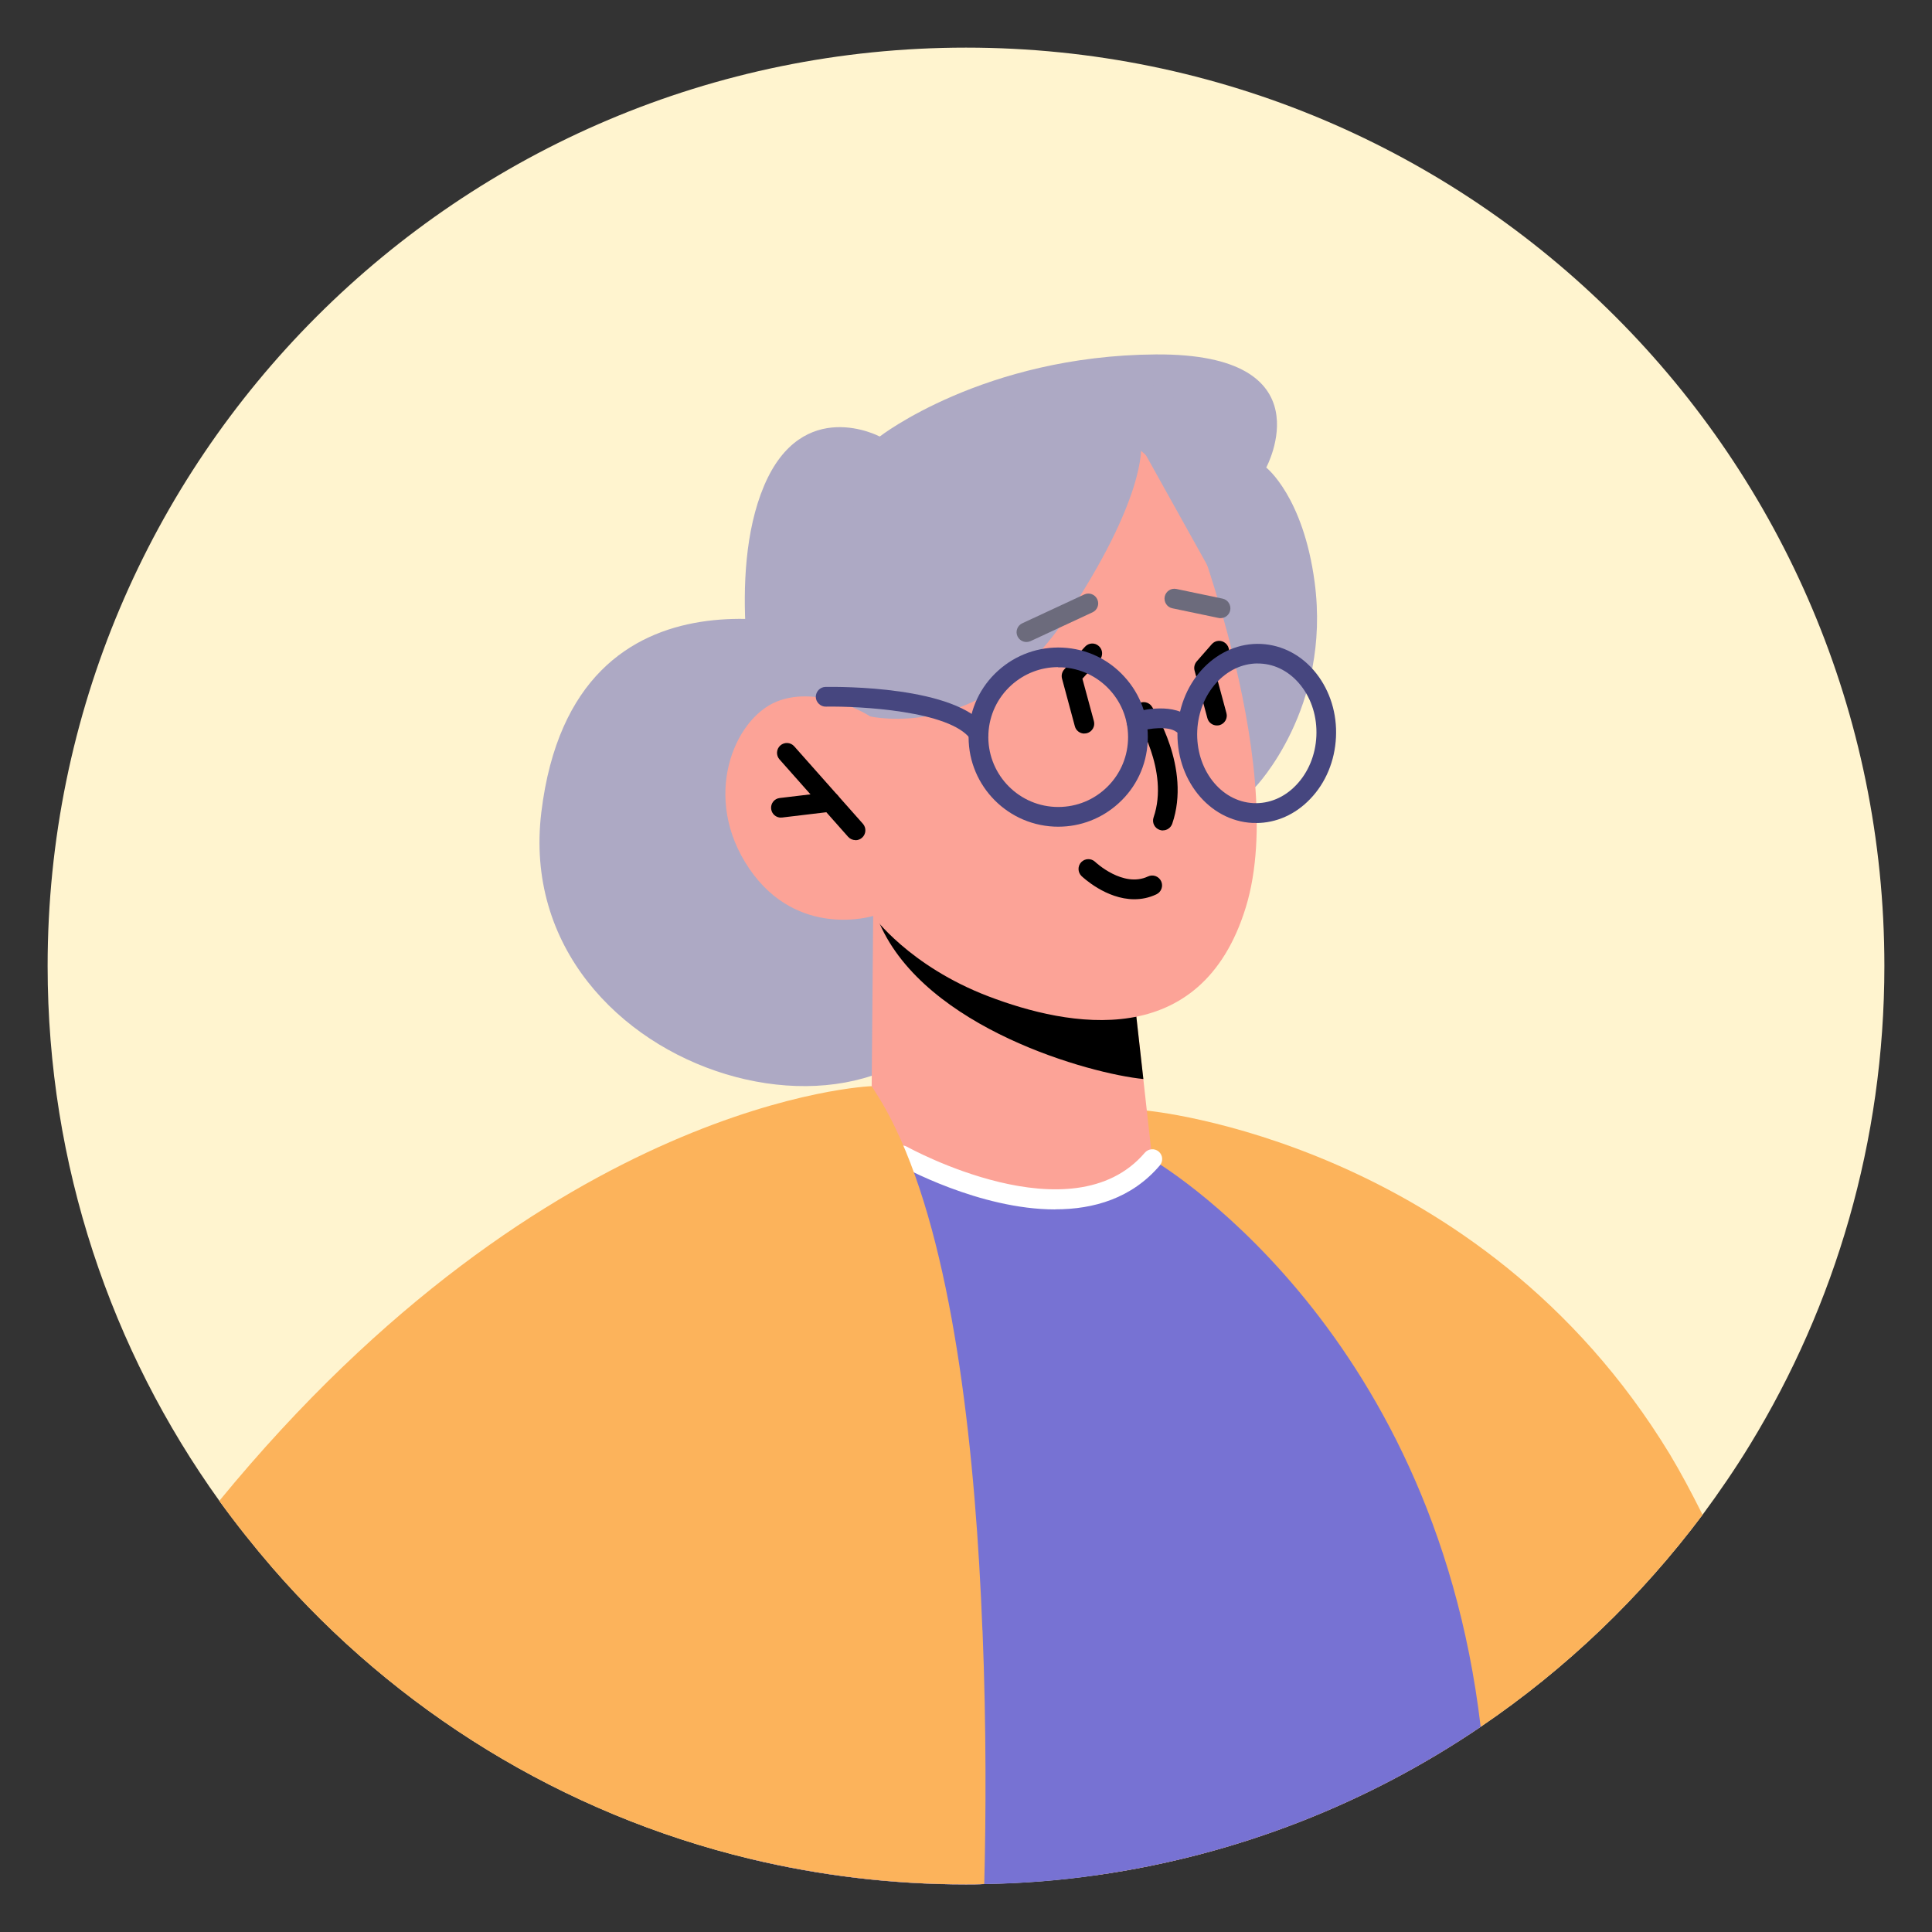 <?xml version="1.0" encoding="UTF-8"?><svg id="_이어_1" xmlns="http://www.w3.org/2000/svg" viewBox="0 0 200 200"><rect x="0" y="0" width="200" height="200" fill="#333333" stroke="none"/><defs><style>.cls-1{fill:#fff;}.cls-2{fill:#fff4cf;}.cls-3{fill:#fcb35b;}.cls-4{fill:#fca397;}.cls-5{fill:#6c6b7c;}.cls-6{fill:#ada9c4;}.cls-7{fill:#46467f;}.cls-8{fill:#7772d3;}</style></defs><path class="cls-2" d="M195.07,100c0,18.15-5.1,35.12-13.91,49.55-1.53,2.51-3.18,4.91-4.91,7.26-6.38,8.52-14.13,15.95-22.96,21.94-11.66,7.91-25.16,13.28-39.75,15.36-3.81,.55-7.69,.86-11.64,.92-.63,.04-1.26,.04-1.9,.04-7.67,0-15.15-.92-22.29-2.63-19.54-4.69-36.73-15.42-49.47-30.1-1.94-2.24-3.79-4.57-5.53-6.97-11.2-15.6-17.78-34.73-17.78-55.37C4.93,47.49,47.49,4.93,100,4.93s95.07,42.56,95.07,95.07Z"/><path class="cls-6" d="M86.48,65.59s-27.04-9.4-30.44,18.48c-3.4,27.88,39.17,39.42,45.43,15.11,6.26-24.32-14.99-33.59-14.99-33.59Z"/><path class="cls-3" d="M176.25,156.81c-6.38,8.52-14.13,15.95-22.96,21.94-11.66,7.91-25.16,13.28-39.75,15.36l-11.83-25.35-10.32-22.13-4.98-12.93-5.51-14.32,7.77-.9,4.57-.53,11.85-1.39,13.62-1.59s34.4,3.1,54.14,35.56c1.12,1.86,2.24,3.96,3.39,6.26Z"/><path class="cls-8" d="M153.29,178.76c-11.66,7.91-25.16,13.28-39.75,15.36-3.81,.55-7.69,.86-11.64,.92-.63,.04-1.26,.04-1.9,.04-7.67,0-15.15-.92-22.29-2.63l8.71-58.73,2.26-15.21,.84-5.69,1.12,.27,14.46,3.51,14.17,3.43s29.06,16.7,34.01,58.75Z"/><path class="cls-6" d="M129.95,81.48s7.88-8.14,6.14-21.22c-1.18-8.87-5.01-11.86-5.01-11.86,0,0,6.39-11.83-11.43-11.71-17.82,.12-28.58,8.5-28.58,8.5,0,0-8-4.27-11.97,5.09-3.97,9.36-.8,23.47-.8,23.47l51.66,7.71Z"/><path class="cls-4" d="M90.39,94.82l-.19,21.74s3.86,6.28,16.57,7.43c9.47,.85,12.51-3.98,12.51-3.98l-2.12-19.04-22.92-5.26-3.85-.89Z"/><path d="M90.44,93.49c.05,.59,.27,1.3,.61,2.1,4.77,10.9,21.84,15.57,27.31,16.11l-1.21-10.75-26.72-7.47Z"/><path class="cls-4" d="M122.44,51.45s11.17,27.36,6.53,42.46c-4.63,15.1-18.43,12.37-26.65,9.23-8.22-3.14-11.94-8.32-11.94-8.32,0,0-7.81,2.44-12.81-4.89-5-7.33-1.61-15.52,2.85-17.31,4.47-1.79,9.65,1.53,9.65,1.53l-3.93-7.97s18.31-39.55,36.29-14.74Z"/><path class="cls-6" d="M90.08,74.16s11.56,2.74,20.08-9.93c8.52-12.67,7.96-18.02,7.96-18.02l7.6,13.64s2.12-9.21-1.39-15.24c-3.51-6.04-7.4-4.94-7.4-4.94l-25.88,5.54-7.46,20.34,6.48,8.62Z"/><path d="M120.38,85.97c-.11,0-.22-.02-.33-.06-.53-.18-.82-.76-.63-1.3,1.67-4.85-1.85-10.3-1.88-10.35-.31-.47-.18-1.1,.29-1.41,.47-.31,1.1-.18,1.41,.29,.17,.26,4.1,6.33,2.11,12.13-.15,.42-.54,.69-.96,.69Z"/><path d="M88.56,86.97c-.28,0-.56-.12-.76-.34l-7.11-8.02c-.37-.42-.33-1.07,.09-1.44,.42-.37,1.06-.34,1.44,.09l7.11,8.02c.37,.42,.33,1.07-.09,1.44-.19,.17-.44,.26-.68,.26Z"/><path d="M80.84,84.64c-.51,0-.95-.38-1.01-.9-.07-.56,.33-1.07,.89-1.13l5.11-.61c.57-.07,1.07,.33,1.13,.89,.07,.56-.33,1.07-.89,1.13l-5.11,.61s-.08,0-.12,0Z"/><path class="cls-5" d="M126.35,63.99c-.07,0-.14,0-.21-.02l-4.78-1c-.55-.11-.9-.66-.79-1.21,.12-.55,.65-.91,1.21-.79l4.78,1c.55,.11,.9,.66,.79,1.21-.1,.48-.52,.81-1,.81Z"/><path class="cls-5" d="M106.26,66.46c-.39,0-.75-.22-.93-.59-.24-.51-.01-1.12,.5-1.35l6.41-2.98c.51-.24,1.12-.01,1.35,.5,.24,.51,.01,1.12-.5,1.35l-6.41,2.98c-.14,.06-.28,.09-.43,.09Z"/><path d="M125.97,75.1c-.45,0-.86-.3-.98-.75l-1.33-4.94c-.09-.33,0-.68,.22-.94l1.56-1.78c.37-.43,1.01-.47,1.44-.09,.42,.37,.47,1.01,.09,1.44l-1.2,1.37,1.19,4.41c.15,.54-.18,1.1-.72,1.25-.09,.02-.18,.03-.27,.03Z"/><path d="M112.25,75.94c-.45,0-.86-.3-.98-.75l-1.33-4.94c-.09-.34,0-.7,.23-.95l2.15-2.35c.38-.42,1.03-.45,1.44-.06,.42,.38,.44,1.03,.06,1.44l-1.77,1.93,1.19,4.39c.15,.54-.18,1.1-.72,1.25-.09,.02-.18,.03-.27,.03Z"/><path class="cls-1" d="M109.24,125.2c-7.85,0-15.85-4.43-16.35-4.71-.49-.28-.66-.9-.39-1.39,.28-.49,.89-.67,1.39-.39,.17,.09,17.09,9.45,24.62,.62,.37-.43,1.01-.48,1.44-.12,.43,.37,.48,1.01,.11,1.44-2.9,3.4-6.84,4.54-10.82,4.54Z"/><path class="cls-7" d="M130.02,85.19c-.12,0-.24,0-.36,0-4.52-.22-8-4.55-7.76-9.66,.25-5.11,4.14-9.08,8.65-8.87,2.22,.11,4.25,1.19,5.71,3.05,1.43,1.82,2.16,4.17,2.04,6.61-.12,2.45-1.06,4.72-2.67,6.39-1.55,1.62-3.53,2.49-5.62,2.49Zm.18-16.51c-3.29,0-6.07,3.05-6.26,6.94-.19,3.99,2.42,7.36,5.82,7.52,1.62,.07,3.19-.58,4.41-1.86,1.26-1.31,2.01-3.12,2.1-5.07,.09-1.96-.48-3.82-1.61-5.25-1.1-1.39-2.59-2.2-4.21-2.27-.09,0-.17,0-.25,0Z"/><path class="cls-7" d="M109.56,85.58c-.15,0-.3,0-.46-.01-5.11-.25-9.07-4.6-8.82-9.71,.12-2.47,1.19-4.76,3.03-6.42,1.84-1.67,4.22-2.51,6.68-2.4,2.48,.12,4.76,1.19,6.42,3.03,1.67,1.83,2.52,4.21,2.4,6.68-.12,2.48-1.19,4.76-3.03,6.42-1.72,1.56-3.92,2.41-6.23,2.41Zm-.02-16.52c-1.8,0-3.51,.66-4.86,1.88-1.43,1.3-2.27,3.08-2.36,5.01-.19,3.99,2.9,7.39,6.88,7.58,1.93,.09,3.78-.57,5.21-1.87,1.43-1.3,2.27-3.08,2.36-5.01,.09-1.93-.57-3.78-1.87-5.21-1.3-1.43-3.08-2.27-5.01-2.36-.12,0-.24,0-.36,0Z"/><path class="cls-7" d="M122.38,75.97c-.21,0-.43-.07-.61-.21-.82-.62-2.79-.37-3.83-.06-.54,.16-1.11-.15-1.27-.69-.16-.54,.15-1.11,.69-1.27,.38-.11,3.73-1.05,5.64,.39,.45,.34,.54,.98,.2,1.43-.2,.27-.51,.41-.81,.41Z"/><path class="cls-7" d="M101.3,76.93c-.32,0-.63-.15-.83-.42-2.12-2.94-11.51-3.42-14.98-3.36-.53,.02-1.03-.44-1.04-1,0-.56,.44-1.03,1-1.04,1.37-.02,13.54-.12,16.67,4.2,.33,.46,.23,1.09-.23,1.42-.18,.13-.39,.19-.6,.19Z"/><path class="cls-3" d="M101.71,168.76c.41,10.2,.35,19.58,.18,26.27-.63,.04-1.26,.04-1.9,.04-7.67,0-15.15-.92-22.29-2.63-19.54-4.69-36.73-15.42-49.47-30.1-1.94-2.24-3.79-4.57-5.53-6.97,34.28-41.78,67.52-42.93,67.52-42.93,.14,.2,.29,.41,.41,.63,.96,1.47,1.81,3.1,2.61,4.89,5.63,12.66,7.77,32.95,8.46,50.8Z"/><path d="M117.42,93.09c-2.92,0-5.33-2.28-5.46-2.4-.4-.39-.42-1.03-.03-1.44,.39-.4,1.03-.42,1.44-.03,.03,.03,2.89,2.72,5.47,1.51,.51-.24,1.12-.02,1.36,.49,.24,.51,.02,1.12-.49,1.36-.78,.37-1.55,.51-2.3,.51Z"/></svg>
